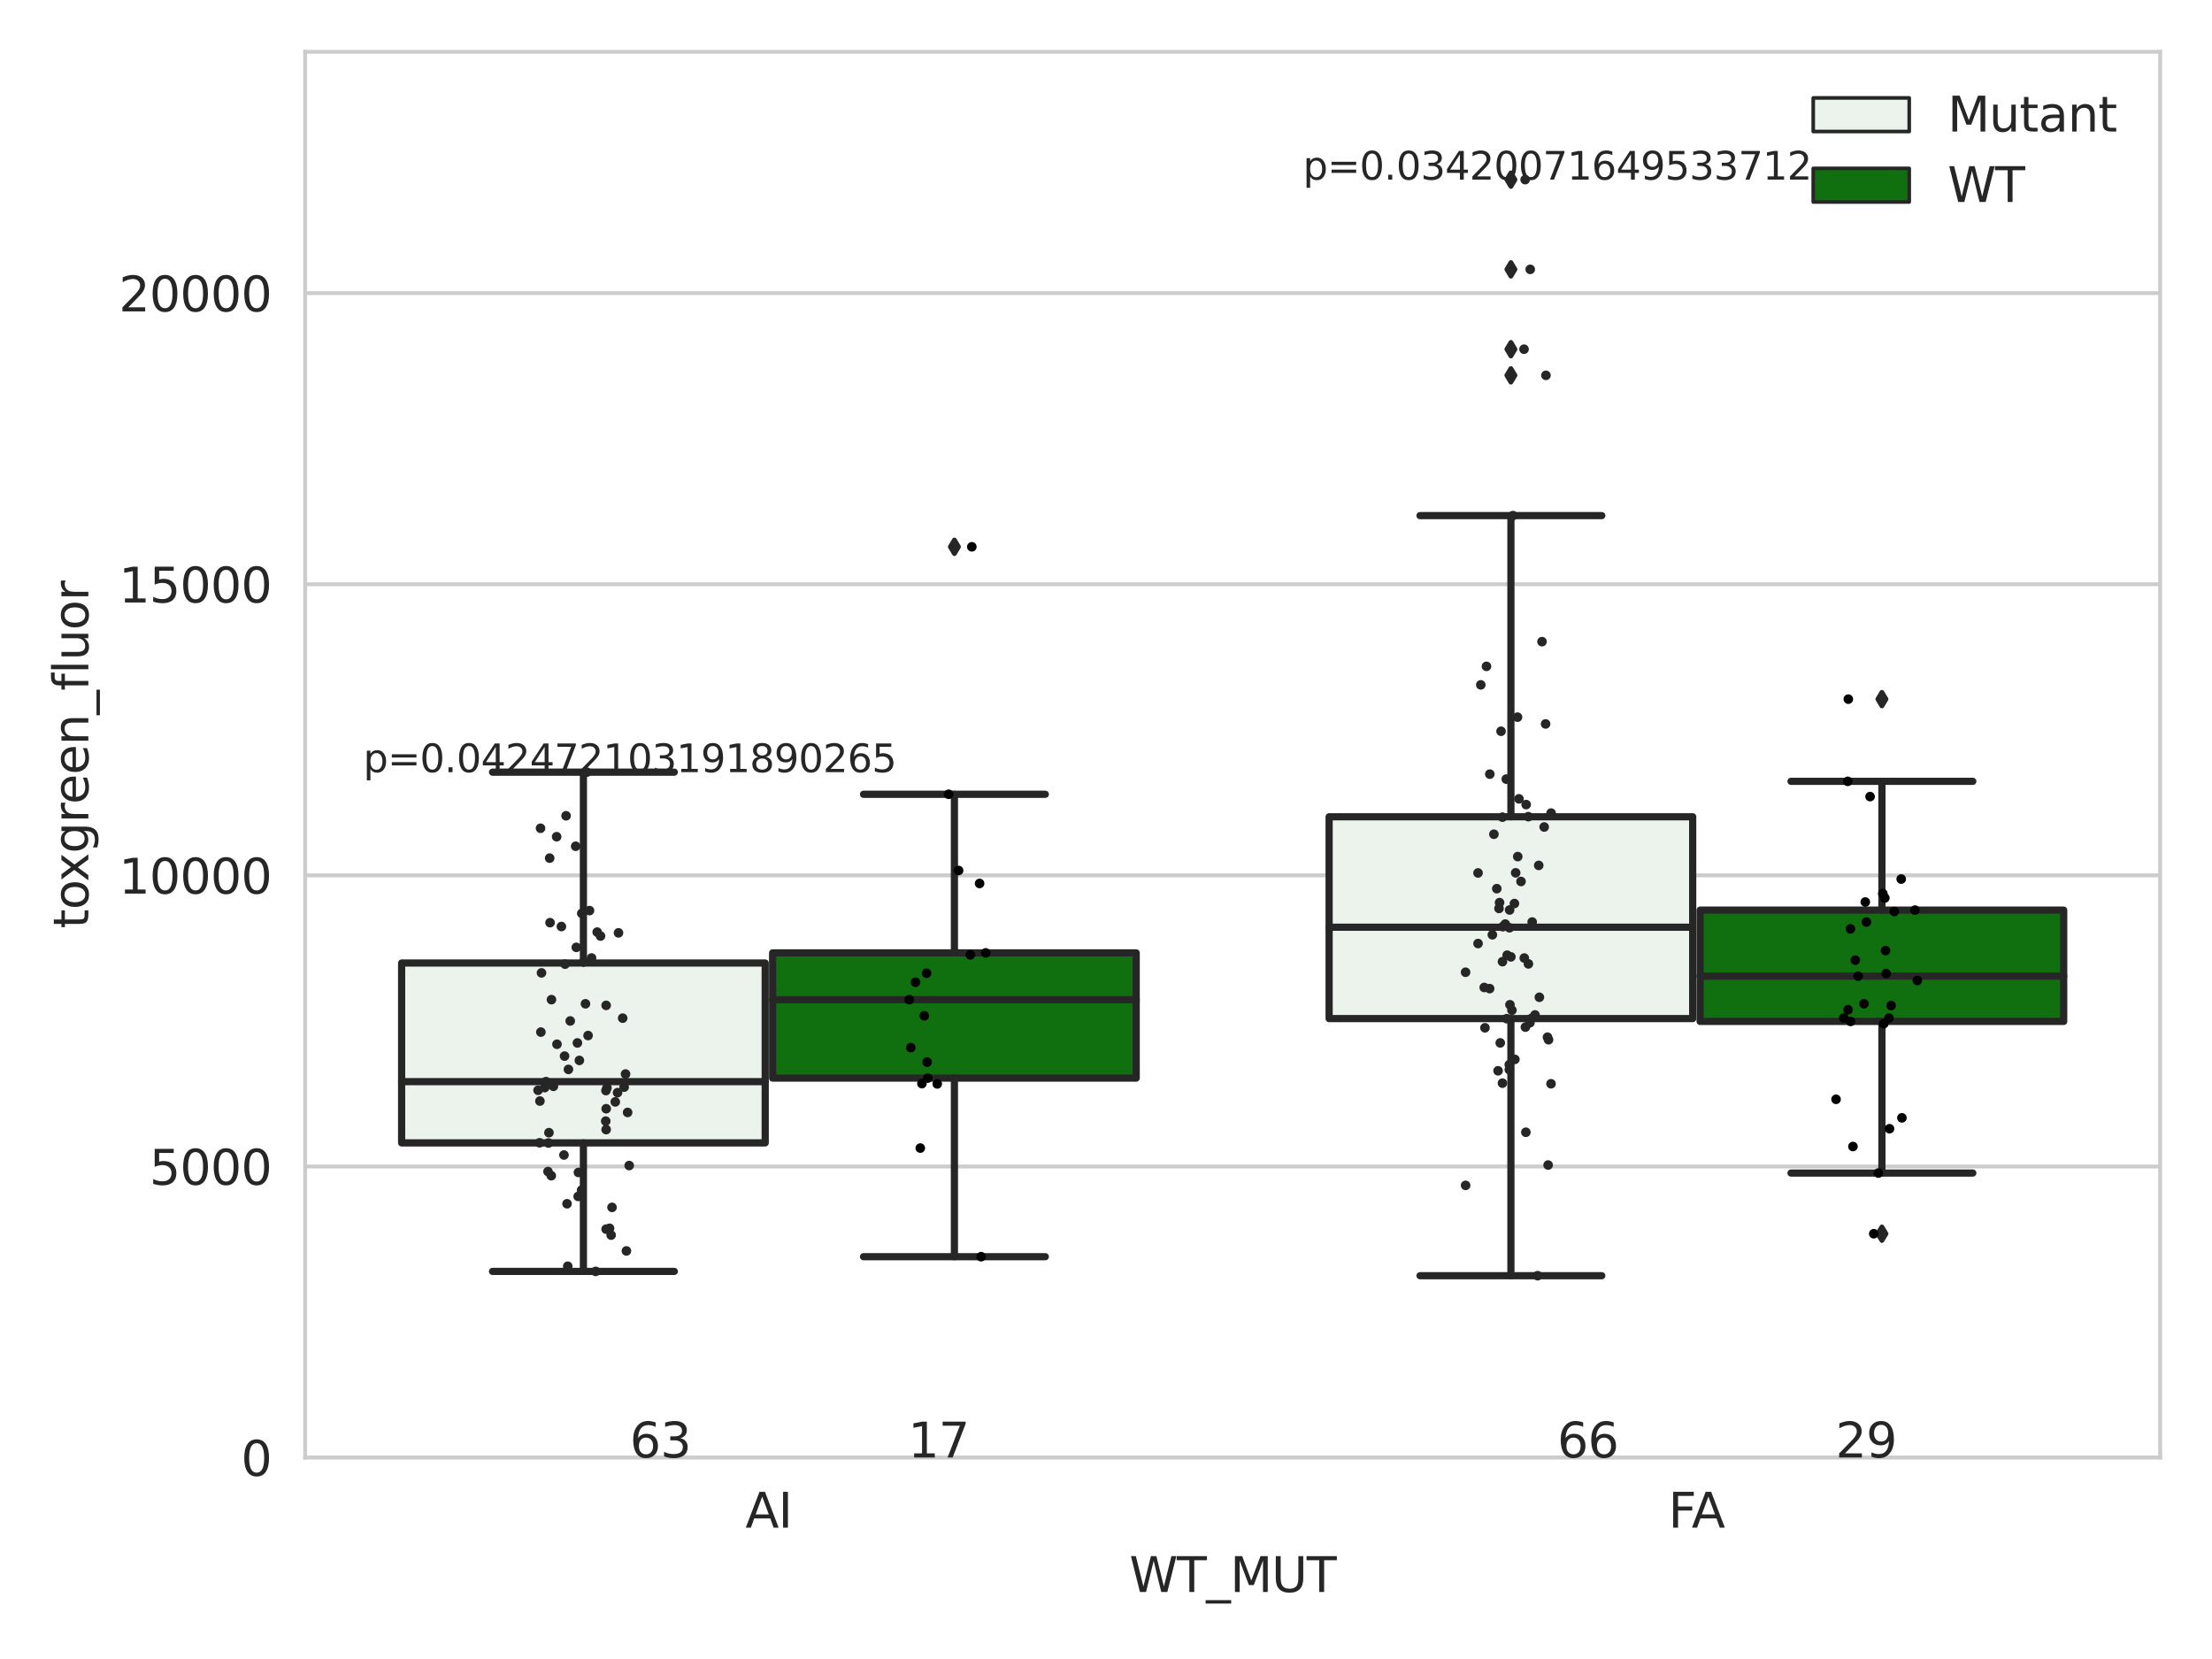 <?xml version="1.0" encoding="utf-8" standalone="no"?>
<!DOCTYPE svg PUBLIC "-//W3C//DTD SVG 1.1//EN"
  "http://www.w3.org/Graphics/SVG/1.1/DTD/svg11.dtd">
<svg xmlns:xlink="http://www.w3.org/1999/xlink" width="460.8pt" height="345.6pt" viewBox="0 0 460.8 345.6" xmlns="http://www.w3.org/2000/svg" version="1.1">
 <defs>
  <style type="text/css">*{stroke-linejoin: round; stroke-linecap: butt}</style>
 </defs>
 <g id="figure_1">
  <g id="patch_1">
   <path d="M 0 345.6 
L 460.8 345.6 
L 460.8 0 
L 0 0 
z
" style="fill: #ffffff"/>
  </g>
  <g id="axes_1">
   <g id="patch_2">
    <path d="M 63.571 303.64 
L 450 303.64 
L 450 10.8 
L 63.571 10.8 
z
" style="fill: #ffffff"/>
   </g>
   <g id="matplotlib.axis_1">
    <g id="xtick_1">
     <g id="text_1">
      <!-- AI -->
      <g style="fill: #262626" transform="translate(155.283 318.238) scale(0.1 -0.1)">
       <defs>
        <path id="DejaVuSans-41" d="M 2188 4044 
L 1331 1722 
L 3047 1722 
L 2188 4044 
z
M 1831 4666 
L 2547 4666 
L 4325 0 
L 3669 0 
L 3244 1197 
L 1141 1197 
L 716 0 
L 50 0 
L 1831 4666 
z
" transform="scale(0.016)"/>
        <path id="DejaVuSans-49" d="M 628 4666 
L 1259 4666 
L 1259 0 
L 628 0 
L 628 4666 
z
" transform="scale(0.016)"/>
       </defs>
       <use xlink:href="#DejaVuSans-41"/>
       <use xlink:href="#DejaVuSans-49" x="68.408"/>
      </g>
     </g>
    </g>
    <g id="xtick_2">
     <g id="text_2">
      <!-- FA -->
      <g style="fill: #262626" transform="translate(347.553 318.238) scale(0.1 -0.1)">
       <defs>
        <path id="DejaVuSans-46" d="M 628 4666 
L 3309 4666 
L 3309 4134 
L 1259 4134 
L 1259 2759 
L 3109 2759 
L 3109 2228 
L 1259 2228 
L 1259 0 
L 628 0 
L 628 4666 
z
" transform="scale(0.016)"/>
       </defs>
       <use xlink:href="#DejaVuSans-46"/>
       <use xlink:href="#DejaVuSans-41" x="48.395"/>
      </g>
     </g>
    </g>
    <g id="text_3">
     <!-- WT_MUT -->
     <g style="fill: #262626" transform="translate(235.261 331.638) scale(0.1 -0.1)">
      <defs>
       <path id="DejaVuSans-57" d="M 213 4666 
L 850 4666 
L 1831 722 
L 2809 4666 
L 3519 4666 
L 4500 722 
L 5478 4666 
L 6119 4666 
L 4947 0 
L 4153 0 
L 3169 4050 
L 2175 0 
L 1381 0 
L 213 4666 
z
" transform="scale(0.016)"/>
       <path id="DejaVuSans-54" d="M -19 4666 
L 3928 4666 
L 3928 4134 
L 2272 4134 
L 2272 0 
L 1638 0 
L 1638 4134 
L -19 4134 
L -19 4666 
z
" transform="scale(0.016)"/>
       <path id="DejaVuSans-5f" d="M 3263 -1063 
L 3263 -1509 
L -63 -1509 
L -63 -1063 
L 3263 -1063 
z
" transform="scale(0.016)"/>
       <path id="DejaVuSans-4d" d="M 628 4666 
L 1569 4666 
L 2759 1491 
L 3956 4666 
L 4897 4666 
L 4897 0 
L 4281 0 
L 4281 4097 
L 3078 897 
L 2444 897 
L 1241 4097 
L 1241 0 
L 628 0 
L 628 4666 
z
" transform="scale(0.016)"/>
       <path id="DejaVuSans-55" d="M 556 4666 
L 1191 4666 
L 1191 1831 
Q 1191 1081 1462 751 
Q 1734 422 2344 422 
Q 2950 422 3222 751 
Q 3494 1081 3494 1831 
L 3494 4666 
L 4128 4666 
L 4128 1753 
Q 4128 841 3676 375 
Q 3225 -91 2344 -91 
Q 1459 -91 1007 375 
Q 556 841 556 1753 
L 556 4666 
z
" transform="scale(0.016)"/>
      </defs>
      <use xlink:href="#DejaVuSans-57"/>
      <use xlink:href="#DejaVuSans-54" x="98.877"/>
      <use xlink:href="#DejaVuSans-5f" x="159.961"/>
      <use xlink:href="#DejaVuSans-4d" x="209.961"/>
      <use xlink:href="#DejaVuSans-55" x="296.24"/>
      <use xlink:href="#DejaVuSans-54" x="369.434"/>
     </g>
    </g>
   </g>
   <g id="matplotlib.axis_2">
    <g id="ytick_1">
     <g id="line2d_1">
      <path d="M 63.571 303.64 
L 450 303.64 
" clip-path="url(#p8a80ecb3f5)" style="fill: none; stroke: #cccccc; stroke-width: 0.8; stroke-linecap: round"/>
     </g>
     <g id="text_4">
      <!-- 0 -->
      <g style="fill: #262626" transform="translate(50.209 307.439) scale(0.1 -0.1)">
       <defs>
        <path id="DejaVuSans-30" d="M 2034 4250 
Q 1547 4250 1301 3770 
Q 1056 3291 1056 2328 
Q 1056 1369 1301 889 
Q 1547 409 2034 409 
Q 2525 409 2770 889 
Q 3016 1369 3016 2328 
Q 3016 3291 2770 3770 
Q 2525 4250 2034 4250 
z
M 2034 4750 
Q 2819 4750 3233 4129 
Q 3647 3509 3647 2328 
Q 3647 1150 3233 529 
Q 2819 -91 2034 -91 
Q 1250 -91 836 529 
Q 422 1150 422 2328 
Q 422 3509 836 4129 
Q 1250 4750 2034 4750 
z
" transform="scale(0.016)"/>
       </defs>
       <use xlink:href="#DejaVuSans-30"/>
      </g>
     </g>
    </g>
    <g id="ytick_2">
     <g id="line2d_2">
      <path d="M 63.571 242.997 
L 450 242.997 
" clip-path="url(#p8a80ecb3f5)" style="fill: none; stroke: #cccccc; stroke-width: 0.8; stroke-linecap: round"/>
     </g>
     <g id="text_5">
      <!-- 5000 -->
      <g style="fill: #262626" transform="translate(31.121 246.796) scale(0.1 -0.1)">
       <defs>
        <path id="DejaVuSans-35" d="M 691 4666 
L 3169 4666 
L 3169 4134 
L 1269 4134 
L 1269 2991 
Q 1406 3038 1543 3061 
Q 1681 3084 1819 3084 
Q 2600 3084 3056 2656 
Q 3513 2228 3513 1497 
Q 3513 744 3044 326 
Q 2575 -91 1722 -91 
Q 1428 -91 1123 -41 
Q 819 9 494 109 
L 494 744 
Q 775 591 1075 516 
Q 1375 441 1709 441 
Q 2250 441 2565 725 
Q 2881 1009 2881 1497 
Q 2881 1984 2565 2268 
Q 2250 2553 1709 2553 
Q 1456 2553 1204 2497 
Q 953 2441 691 2322 
L 691 4666 
z
" transform="scale(0.016)"/>
       </defs>
       <use xlink:href="#DejaVuSans-35"/>
       <use xlink:href="#DejaVuSans-30" x="63.623"/>
       <use xlink:href="#DejaVuSans-30" x="127.246"/>
       <use xlink:href="#DejaVuSans-30" x="190.869"/>
      </g>
     </g>
    </g>
    <g id="ytick_3">
     <g id="line2d_3">
      <path d="M 63.571 182.354 
L 450 182.354 
" clip-path="url(#p8a80ecb3f5)" style="fill: none; stroke: #cccccc; stroke-width: 0.8; stroke-linecap: round"/>
     </g>
     <g id="text_6">
      <!-- 10000 -->
      <g style="fill: #262626" transform="translate(24.759 186.153) scale(0.1 -0.1)">
       <defs>
        <path id="DejaVuSans-31" d="M 794 531 
L 1825 531 
L 1825 4091 
L 703 3866 
L 703 4441 
L 1819 4666 
L 2450 4666 
L 2450 531 
L 3481 531 
L 3481 0 
L 794 0 
L 794 531 
z
" transform="scale(0.016)"/>
       </defs>
       <use xlink:href="#DejaVuSans-31"/>
       <use xlink:href="#DejaVuSans-30" x="63.623"/>
       <use xlink:href="#DejaVuSans-30" x="127.246"/>
       <use xlink:href="#DejaVuSans-30" x="190.869"/>
       <use xlink:href="#DejaVuSans-30" x="254.492"/>
      </g>
     </g>
    </g>
    <g id="ytick_4">
     <g id="line2d_4">
      <path d="M 63.571 121.711 
L 450 121.711 
" clip-path="url(#p8a80ecb3f5)" style="fill: none; stroke: #cccccc; stroke-width: 0.8; stroke-linecap: round"/>
     </g>
     <g id="text_7">
      <!-- 15000 -->
      <g style="fill: #262626" transform="translate(24.759 125.511) scale(0.1 -0.1)">
       <use xlink:href="#DejaVuSans-31"/>
       <use xlink:href="#DejaVuSans-35" x="63.623"/>
       <use xlink:href="#DejaVuSans-30" x="127.246"/>
       <use xlink:href="#DejaVuSans-30" x="190.869"/>
       <use xlink:href="#DejaVuSans-30" x="254.492"/>
      </g>
     </g>
    </g>
    <g id="ytick_5">
     <g id="line2d_5">
      <path d="M 63.571 61.069 
L 450 61.069 
" clip-path="url(#p8a80ecb3f5)" style="fill: none; stroke: #cccccc; stroke-width: 0.8; stroke-linecap: round"/>
     </g>
     <g id="text_8">
      <!-- 20000 -->
      <g style="fill: #262626" transform="translate(24.759 64.868) scale(0.1 -0.1)">
       <defs>
        <path id="DejaVuSans-32" d="M 1228 531 
L 3431 531 
L 3431 0 
L 469 0 
L 469 531 
Q 828 903 1448 1529 
Q 2069 2156 2228 2338 
Q 2531 2678 2651 2914 
Q 2772 3150 2772 3378 
Q 2772 3750 2511 3984 
Q 2250 4219 1831 4219 
Q 1534 4219 1204 4116 
Q 875 4013 500 3803 
L 500 4441 
Q 881 4594 1212 4672 
Q 1544 4750 1819 4750 
Q 2544 4750 2975 4387 
Q 3406 4025 3406 3419 
Q 3406 3131 3298 2873 
Q 3191 2616 2906 2266 
Q 2828 2175 2409 1742 
Q 1991 1309 1228 531 
z
" transform="scale(0.016)"/>
       </defs>
       <use xlink:href="#DejaVuSans-32"/>
       <use xlink:href="#DejaVuSans-30" x="63.623"/>
       <use xlink:href="#DejaVuSans-30" x="127.246"/>
       <use xlink:href="#DejaVuSans-30" x="190.869"/>
       <use xlink:href="#DejaVuSans-30" x="254.492"/>
      </g>
     </g>
    </g>
    <g id="text_9">
     <!-- toxgreen_fluor -->
     <g style="fill: #262626" transform="translate(18.401 193.415) rotate(-90) scale(0.1 -0.1)">
      <defs>
       <path id="DejaVuSans-74" d="M 1172 4494 
L 1172 3500 
L 2356 3500 
L 2356 3053 
L 1172 3053 
L 1172 1153 
Q 1172 725 1289 603 
Q 1406 481 1766 481 
L 2356 481 
L 2356 0 
L 1766 0 
Q 1100 0 847 248 
Q 594 497 594 1153 
L 594 3053 
L 172 3053 
L 172 3500 
L 594 3500 
L 594 4494 
L 1172 4494 
z
" transform="scale(0.016)"/>
       <path id="DejaVuSans-6f" d="M 1959 3097 
Q 1497 3097 1228 2736 
Q 959 2375 959 1747 
Q 959 1119 1226 758 
Q 1494 397 1959 397 
Q 2419 397 2687 759 
Q 2956 1122 2956 1747 
Q 2956 2369 2687 2733 
Q 2419 3097 1959 3097 
z
M 1959 3584 
Q 2709 3584 3137 3096 
Q 3566 2609 3566 1747 
Q 3566 888 3137 398 
Q 2709 -91 1959 -91 
Q 1206 -91 779 398 
Q 353 888 353 1747 
Q 353 2609 779 3096 
Q 1206 3584 1959 3584 
z
" transform="scale(0.016)"/>
       <path id="DejaVuSans-78" d="M 3513 3500 
L 2247 1797 
L 3578 0 
L 2900 0 
L 1881 1375 
L 863 0 
L 184 0 
L 1544 1831 
L 300 3500 
L 978 3500 
L 1906 2253 
L 2834 3500 
L 3513 3500 
z
" transform="scale(0.016)"/>
       <path id="DejaVuSans-67" d="M 2906 1791 
Q 2906 2416 2648 2759 
Q 2391 3103 1925 3103 
Q 1463 3103 1205 2759 
Q 947 2416 947 1791 
Q 947 1169 1205 825 
Q 1463 481 1925 481 
Q 2391 481 2648 825 
Q 2906 1169 2906 1791 
z
M 3481 434 
Q 3481 -459 3084 -895 
Q 2688 -1331 1869 -1331 
Q 1566 -1331 1297 -1286 
Q 1028 -1241 775 -1147 
L 775 -588 
Q 1028 -725 1275 -790 
Q 1522 -856 1778 -856 
Q 2344 -856 2625 -561 
Q 2906 -266 2906 331 
L 2906 616 
Q 2728 306 2450 153 
Q 2172 0 1784 0 
Q 1141 0 747 490 
Q 353 981 353 1791 
Q 353 2603 747 3093 
Q 1141 3584 1784 3584 
Q 2172 3584 2450 3431 
Q 2728 3278 2906 2969 
L 2906 3500 
L 3481 3500 
L 3481 434 
z
" transform="scale(0.016)"/>
       <path id="DejaVuSans-72" d="M 2631 2963 
Q 2534 3019 2420 3045 
Q 2306 3072 2169 3072 
Q 1681 3072 1420 2755 
Q 1159 2438 1159 1844 
L 1159 0 
L 581 0 
L 581 3500 
L 1159 3500 
L 1159 2956 
Q 1341 3275 1631 3429 
Q 1922 3584 2338 3584 
Q 2397 3584 2469 3576 
Q 2541 3569 2628 3553 
L 2631 2963 
z
" transform="scale(0.016)"/>
       <path id="DejaVuSans-65" d="M 3597 1894 
L 3597 1613 
L 953 1613 
Q 991 1019 1311 708 
Q 1631 397 2203 397 
Q 2534 397 2845 478 
Q 3156 559 3463 722 
L 3463 178 
Q 3153 47 2828 -22 
Q 2503 -91 2169 -91 
Q 1331 -91 842 396 
Q 353 884 353 1716 
Q 353 2575 817 3079 
Q 1281 3584 2069 3584 
Q 2775 3584 3186 3129 
Q 3597 2675 3597 1894 
z
M 3022 2063 
Q 3016 2534 2758 2815 
Q 2500 3097 2075 3097 
Q 1594 3097 1305 2825 
Q 1016 2553 972 2059 
L 3022 2063 
z
" transform="scale(0.016)"/>
       <path id="DejaVuSans-6e" d="M 3513 2113 
L 3513 0 
L 2938 0 
L 2938 2094 
Q 2938 2591 2744 2837 
Q 2550 3084 2163 3084 
Q 1697 3084 1428 2787 
Q 1159 2491 1159 1978 
L 1159 0 
L 581 0 
L 581 3500 
L 1159 3500 
L 1159 2956 
Q 1366 3272 1645 3428 
Q 1925 3584 2291 3584 
Q 2894 3584 3203 3211 
Q 3513 2838 3513 2113 
z
" transform="scale(0.016)"/>
       <path id="DejaVuSans-66" d="M 2375 4863 
L 2375 4384 
L 1825 4384 
Q 1516 4384 1395 4259 
Q 1275 4134 1275 3809 
L 1275 3500 
L 2222 3500 
L 2222 3053 
L 1275 3053 
L 1275 0 
L 697 0 
L 697 3053 
L 147 3053 
L 147 3500 
L 697 3500 
L 697 3744 
Q 697 4328 969 4595 
Q 1241 4863 1831 4863 
L 2375 4863 
z
" transform="scale(0.016)"/>
       <path id="DejaVuSans-6c" d="M 603 4863 
L 1178 4863 
L 1178 0 
L 603 0 
L 603 4863 
z
" transform="scale(0.016)"/>
       <path id="DejaVuSans-75" d="M 544 1381 
L 544 3500 
L 1119 3500 
L 1119 1403 
Q 1119 906 1312 657 
Q 1506 409 1894 409 
Q 2359 409 2629 706 
Q 2900 1003 2900 1516 
L 2900 3500 
L 3475 3500 
L 3475 0 
L 2900 0 
L 2900 538 
Q 2691 219 2414 64 
Q 2138 -91 1772 -91 
Q 1169 -91 856 284 
Q 544 659 544 1381 
z
M 1991 3584 
L 1991 3584 
z
" transform="scale(0.016)"/>
      </defs>
      <use xlink:href="#DejaVuSans-74"/>
      <use xlink:href="#DejaVuSans-6f" x="39.209"/>
      <use xlink:href="#DejaVuSans-78" x="97.266"/>
      <use xlink:href="#DejaVuSans-67" x="156.445"/>
      <use xlink:href="#DejaVuSans-72" x="219.922"/>
      <use xlink:href="#DejaVuSans-65" x="258.785"/>
      <use xlink:href="#DejaVuSans-65" x="320.309"/>
      <use xlink:href="#DejaVuSans-6e" x="381.832"/>
      <use xlink:href="#DejaVuSans-5f" x="445.211"/>
      <use xlink:href="#DejaVuSans-66" x="495.211"/>
      <use xlink:href="#DejaVuSans-6c" x="530.416"/>
      <use xlink:href="#DejaVuSans-75" x="558.199"/>
      <use xlink:href="#DejaVuSans-6f" x="621.578"/>
      <use xlink:href="#DejaVuSans-72" x="682.76"/>
     </g>
    </g>
   </g>
   <g id="patch_3">
    <path d="M 83.666 238.086 
L 159.406 238.086 
L 159.406 200.614 
L 83.666 200.614 
L 83.666 238.086 
z
" clip-path="url(#p8a80ecb3f5)" style="fill: #ecf2ec; stroke: #262626; stroke-width: 1.5; stroke-linejoin: miter"/>
   </g>
   <g id="patch_4">
    <path d="M 160.951 224.586 
L 236.691 224.586 
L 236.691 198.505 
L 160.951 198.505 
L 160.951 224.586 
z
" clip-path="url(#p8a80ecb3f5)" style="fill: #107010; stroke: #262626; stroke-width: 1.5; stroke-linejoin: miter"/>
   </g>
   <g id="patch_5">
    <path d="M 276.88 212.193 
L 352.62 212.193 
L 352.62 170.151 
L 276.88 170.151 
L 276.88 212.193 
z
" clip-path="url(#p8a80ecb3f5)" style="fill: #ecf2ec; stroke: #262626; stroke-width: 1.5; stroke-linejoin: miter"/>
   </g>
   <g id="patch_6">
    <path d="M 354.166 212.782 
L 429.906 212.782 
L 429.906 189.596 
L 354.166 189.596 
L 354.166 212.782 
z
" clip-path="url(#p8a80ecb3f5)" style="fill: #107010; stroke: #262626; stroke-width: 1.5; stroke-linejoin: miter"/>
   </g>
   <g id="patch_7">
    <path d="M 160.178 303.64 
L 160.178 303.64 
L 160.178 303.64 
L 160.178 303.64 
z
" clip-path="url(#p8a80ecb3f5)" style="fill: #ecf2ec; stroke: #262626; stroke-width: 0.75; stroke-linejoin: miter"/>
   </g>
   <g id="patch_8">
    <path d="M 160.178 303.64 
L 160.178 303.64 
L 160.178 303.64 
L 160.178 303.64 
z
" clip-path="url(#p8a80ecb3f5)" style="fill: #107010; stroke: #262626; stroke-width: 0.75; stroke-linejoin: miter"/>
   </g>
   <g id="PathCollection_1"/>
   <g id="PathCollection_2"/>
   <g id="line2d_6">
    <path d="M 121.536 238.086 
L 121.536 264.855 
" clip-path="url(#p8a80ecb3f5)" style="fill: none; stroke: #262626; stroke-width: 1.5; stroke-linecap: round"/>
   </g>
   <g id="line2d_7">
    <path d="M 121.536 200.614 
L 121.536 160.856 
" clip-path="url(#p8a80ecb3f5)" style="fill: none; stroke: #262626; stroke-width: 1.5; stroke-linecap: round"/>
   </g>
   <g id="line2d_8">
    <path d="M 102.601 264.855 
L 140.471 264.855 
" clip-path="url(#p8a80ecb3f5)" style="fill: none; stroke: #262626; stroke-width: 1.5; stroke-linecap: round"/>
   </g>
   <g id="line2d_9">
    <path d="M 102.601 160.856 
L 140.471 160.856 
" clip-path="url(#p8a80ecb3f5)" style="fill: none; stroke: #262626; stroke-width: 1.5; stroke-linecap: round"/>
   </g>
   <g id="line2d_10"/>
   <g id="line2d_11">
    <path d="M 198.821 224.586 
L 198.821 261.792 
" clip-path="url(#p8a80ecb3f5)" style="fill: none; stroke: #262626; stroke-width: 1.5; stroke-linecap: round"/>
   </g>
   <g id="line2d_12">
    <path d="M 198.821 198.505 
L 198.821 165.464 
" clip-path="url(#p8a80ecb3f5)" style="fill: none; stroke: #262626; stroke-width: 1.5; stroke-linecap: round"/>
   </g>
   <g id="line2d_13">
    <path d="M 179.886 261.792 
L 217.756 261.792 
" clip-path="url(#p8a80ecb3f5)" style="fill: none; stroke: #262626; stroke-width: 1.5; stroke-linecap: round"/>
   </g>
   <g id="line2d_14">
    <path d="M 179.886 165.464 
L 217.756 165.464 
" clip-path="url(#p8a80ecb3f5)" style="fill: none; stroke: #262626; stroke-width: 1.5; stroke-linecap: round"/>
   </g>
   <g id="line2d_15">
    <defs>
     <path id="m7d7c1fcb70" d="M -0 1.414 
L 0.849 0 
L 0 -1.414 
L -0.849 -0 
z
" style="stroke: #262626; stroke-linejoin: miter"/>
    </defs>
    <g clip-path="url(#p8a80ecb3f5)">
     <use xlink:href="#m7d7c1fcb70" x="198.821" y="113.91" style="fill: #262626; stroke: #262626; stroke-linejoin: miter"/>
    </g>
   </g>
   <g id="line2d_16">
    <path d="M 314.75 212.193 
L 314.75 265.753 
" clip-path="url(#p8a80ecb3f5)" style="fill: none; stroke: #262626; stroke-width: 1.5; stroke-linecap: round"/>
   </g>
   <g id="line2d_17">
    <path d="M 314.75 170.151 
L 314.75 107.414 
" clip-path="url(#p8a80ecb3f5)" style="fill: none; stroke: #262626; stroke-width: 1.5; stroke-linecap: round"/>
   </g>
   <g id="line2d_18">
    <path d="M 295.815 265.753 
L 333.685 265.753 
" clip-path="url(#p8a80ecb3f5)" style="fill: none; stroke: #262626; stroke-width: 1.5; stroke-linecap: round"/>
   </g>
   <g id="line2d_19">
    <path d="M 295.815 107.414 
L 333.685 107.414 
" clip-path="url(#p8a80ecb3f5)" style="fill: none; stroke: #262626; stroke-width: 1.5; stroke-linecap: round"/>
   </g>
   <g id="line2d_20">
    <g clip-path="url(#p8a80ecb3f5)">
     <use xlink:href="#m7d7c1fcb70" x="314.75" y="78.189" style="fill: #262626; stroke: #262626; stroke-linejoin: miter"/>
     <use xlink:href="#m7d7c1fcb70" x="314.75" y="72.745" style="fill: #262626; stroke: #262626; stroke-linejoin: miter"/>
     <use xlink:href="#m7d7c1fcb70" x="314.75" y="56.112" style="fill: #262626; stroke: #262626; stroke-linejoin: miter"/>
     <use xlink:href="#m7d7c1fcb70" x="314.75" y="37.422" style="fill: #262626; stroke: #262626; stroke-linejoin: miter"/>
    </g>
   </g>
   <g id="line2d_21">
    <path d="M 392.036 212.782 
L 392.036 244.367 
" clip-path="url(#p8a80ecb3f5)" style="fill: none; stroke: #262626; stroke-width: 1.5; stroke-linecap: round"/>
   </g>
   <g id="line2d_22">
    <path d="M 392.036 189.596 
L 392.036 162.765 
" clip-path="url(#p8a80ecb3f5)" style="fill: none; stroke: #262626; stroke-width: 1.5; stroke-linecap: round"/>
   </g>
   <g id="line2d_23">
    <path d="M 373.101 244.367 
L 410.971 244.367 
" clip-path="url(#p8a80ecb3f5)" style="fill: none; stroke: #262626; stroke-width: 1.5; stroke-linecap: round"/>
   </g>
   <g id="line2d_24">
    <path d="M 373.101 162.765 
L 410.971 162.765 
" clip-path="url(#p8a80ecb3f5)" style="fill: none; stroke: #262626; stroke-width: 1.5; stroke-linecap: round"/>
   </g>
   <g id="line2d_25">
    <g clip-path="url(#p8a80ecb3f5)">
     <use xlink:href="#m7d7c1fcb70" x="392.036" y="257.005" style="fill: #262626; stroke: #262626; stroke-linejoin: miter"/>
     <use xlink:href="#m7d7c1fcb70" x="392.036" y="145.644" style="fill: #262626; stroke: #262626; stroke-linejoin: miter"/>
    </g>
   </g>
   <g id="line2d_26">
    <path d="M 83.666 225.324 
L 159.406 225.324 
" clip-path="url(#p8a80ecb3f5)" style="fill: none; stroke: #262626; stroke-width: 1.5; stroke-linecap: round"/>
   </g>
   <g id="line2d_27">
    <path d="M 160.951 208.251 
L 236.691 208.251 
" clip-path="url(#p8a80ecb3f5)" style="fill: none; stroke: #262626; stroke-width: 1.5; stroke-linecap: round"/>
   </g>
   <g id="line2d_28">
    <path d="M 276.88 193.16 
L 352.62 193.16 
" clip-path="url(#p8a80ecb3f5)" style="fill: none; stroke: #262626; stroke-width: 1.5; stroke-linecap: round"/>
   </g>
   <g id="line2d_29">
    <path d="M 354.166 203.349 
L 429.906 203.349 
" clip-path="url(#p8a80ecb3f5)" style="fill: none; stroke: #262626; stroke-width: 1.5; stroke-linecap: round"/>
   </g>
   <g id="patch_9">
    <path d="M 63.571 303.64 
L 63.571 10.8 
" style="fill: none; stroke: #cccccc; stroke-width: 0.8; stroke-linejoin: miter; stroke-linecap: square"/>
   </g>
   <g id="patch_10">
    <path d="M 450 303.64 
L 450 10.8 
" style="fill: none; stroke: #cccccc; stroke-width: 0.8; stroke-linejoin: miter; stroke-linecap: square"/>
   </g>
   <g id="patch_11">
    <path d="M 63.571 303.64 
L 450 303.64 
" style="fill: none; stroke: #cccccc; stroke-width: 0.8; stroke-linejoin: miter; stroke-linecap: square"/>
   </g>
   <g id="patch_12">
    <path d="M 63.571 10.8 
L 450 10.8 
" style="fill: none; stroke: #cccccc; stroke-width: 0.8; stroke-linejoin: miter; stroke-linecap: square"/>
   </g>
   <g id="PathCollection_3">
    <defs>
     <path id="C0_0_8e9d2b694a" d="M 0 1 
C 0.265 1 0.52 0.895 0.707 0.707 
C 0.895 0.52 1 0.265 1 -0 
C 1 -0.265 0.895 -0.52 0.707 -0.707 
C 0.52 -0.895 0.265 -1 0 -1 
C -0.265 -1 -0.52 -0.895 -0.707 -0.707 
C -0.895 -0.52 -1 -0.265 -1 0 
C -1 0.265 -0.895 0.52 -0.707 0.707 
C -0.52 0.895 -0.265 1 0 1 
z
"/>
    </defs>
    <g clip-path="url(#p8a80ecb3f5)">
     <use xlink:href="#C0_0_8e9d2b694a" x="114.843" y="244.921" style="fill: #262626"/>
    </g>
    <g clip-path="url(#p8a80ecb3f5)">
     <use xlink:href="#C0_0_8e9d2b694a" x="117.486" y="240.611" style="fill: #262626"/>
    </g>
    <g clip-path="url(#p8a80ecb3f5)">
     <use xlink:href="#C0_0_8e9d2b694a" x="126.282" y="230.968" style="fill: #262626"/>
    </g>
    <g clip-path="url(#p8a80ecb3f5)">
     <use xlink:href="#C0_0_8e9d2b694a" x="118.787" y="212.682" style="fill: #262626"/>
    </g>
    <g clip-path="url(#p8a80ecb3f5)">
     <use xlink:href="#C0_0_8e9d2b694a" x="119.923" y="176.288" style="fill: #262626"/>
    </g>
    <g clip-path="url(#p8a80ecb3f5)">
     <use xlink:href="#C0_0_8e9d2b694a" x="120.496" y="244.243" style="fill: #262626"/>
    </g>
    <g clip-path="url(#p8a80ecb3f5)">
     <use xlink:href="#C0_0_8e9d2b694a" x="121.158" y="247.919" style="fill: #262626"/>
    </g>
    <g clip-path="url(#p8a80ecb3f5)">
     <use xlink:href="#C0_0_8e9d2b694a" x="130.312" y="223.739" style="fill: #262626"/>
    </g>
    <g clip-path="url(#p8a80ecb3f5)">
     <use xlink:href="#C0_0_8e9d2b694a" x="113.741" y="225.324" style="fill: #262626"/>
    </g>
    <g clip-path="url(#p8a80ecb3f5)">
     <use xlink:href="#C0_0_8e9d2b694a" x="117.608" y="220.005" style="fill: #262626"/>
    </g>
    <g clip-path="url(#p8a80ecb3f5)">
     <use xlink:href="#C0_0_8e9d2b694a" x="122.807" y="189.694" style="fill: #262626"/>
    </g>
    <g clip-path="url(#p8a80ecb3f5)">
     <use xlink:href="#C0_0_8e9d2b694a" x="117.923" y="169.944" style="fill: #262626"/>
    </g>
    <g clip-path="url(#p8a80ecb3f5)">
     <use xlink:href="#C0_0_8e9d2b694a" x="115.285" y="226.301" style="fill: #262626"/>
    </g>
    <g clip-path="url(#p8a80ecb3f5)">
     <use xlink:href="#C0_0_8e9d2b694a" x="118.123" y="250.767" style="fill: #262626"/>
    </g>
    <g clip-path="url(#p8a80ecb3f5)">
     <use xlink:href="#C0_0_8e9d2b694a" x="112.473" y="229.366" style="fill: #262626"/>
    </g>
    <g clip-path="url(#p8a80ecb3f5)">
     <use xlink:href="#C0_0_8e9d2b694a" x="127.31" y="257.294" style="fill: #262626"/>
    </g>
    <g clip-path="url(#p8a80ecb3f5)">
     <use xlink:href="#C0_0_8e9d2b694a" x="112.41" y="238.062" style="fill: #262626"/>
    </g>
    <g clip-path="url(#p8a80ecb3f5)">
     <use xlink:href="#C0_0_8e9d2b694a" x="114.583" y="192.209" style="fill: #262626"/>
    </g>
    <g clip-path="url(#p8a80ecb3f5)">
     <use xlink:href="#C0_0_8e9d2b694a" x="126.977" y="255.877" style="fill: #262626"/>
    </g>
    <g clip-path="url(#p8a80ecb3f5)">
     <use xlink:href="#C0_0_8e9d2b694a" x="112.806" y="202.668" style="fill: #262626"/>
    </g>
    <g clip-path="url(#p8a80ecb3f5)">
     <use xlink:href="#C0_0_8e9d2b694a" x="121.193" y="190.269" style="fill: #262626"/>
    </g>
    <g clip-path="url(#p8a80ecb3f5)">
     <use xlink:href="#C0_0_8e9d2b694a" x="131.073" y="242.803" style="fill: #262626"/>
    </g>
    <g clip-path="url(#p8a80ecb3f5)">
     <use xlink:href="#C0_0_8e9d2b694a" x="126.264" y="256.057" style="fill: #262626"/>
    </g>
    <g clip-path="url(#p8a80ecb3f5)">
     <use xlink:href="#C0_0_8e9d2b694a" x="114.251" y="238.11" style="fill: #262626"/>
    </g>
    <g clip-path="url(#p8a80ecb3f5)">
     <use xlink:href="#C0_0_8e9d2b694a" x="120.442" y="249.239" style="fill: #262626"/>
    </g>
    <g clip-path="url(#p8a80ecb3f5)">
     <use xlink:href="#C0_0_8e9d2b694a" x="121.964" y="209.107" style="fill: #262626"/>
    </g>
    <g clip-path="url(#p8a80ecb3f5)">
     <use xlink:href="#C0_0_8e9d2b694a" x="113.476" y="226.572" style="fill: #262626"/>
    </g>
    <g clip-path="url(#p8a80ecb3f5)">
     <use xlink:href="#C0_0_8e9d2b694a" x="114.355" y="235.959" style="fill: #262626"/>
    </g>
    <g clip-path="url(#p8a80ecb3f5)">
     <use xlink:href="#C0_0_8e9d2b694a" x="121.571" y="200.381" style="fill: #262626"/>
    </g>
    <g clip-path="url(#p8a80ecb3f5)">
     <use xlink:href="#C0_0_8e9d2b694a" x="130.494" y="260.591" style="fill: #262626"/>
    </g>
    <g clip-path="url(#p8a80ecb3f5)">
     <use xlink:href="#C0_0_8e9d2b694a" x="117.717" y="200.846" style="fill: #262626"/>
    </g>
    <g clip-path="url(#p8a80ecb3f5)">
     <use xlink:href="#C0_0_8e9d2b694a" x="116.95" y="193.014" style="fill: #262626"/>
    </g>
    <g clip-path="url(#p8a80ecb3f5)">
     <use xlink:href="#C0_0_8e9d2b694a" x="118.277" y="263.783" style="fill: #262626"/>
    </g>
    <g clip-path="url(#p8a80ecb3f5)">
     <use xlink:href="#C0_0_8e9d2b694a" x="128.646" y="227.618" style="fill: #262626"/>
    </g>
    <g clip-path="url(#p8a80ecb3f5)">
     <use xlink:href="#C0_0_8e9d2b694a" x="114.505" y="178.762" style="fill: #262626"/>
    </g>
    <g clip-path="url(#p8a80ecb3f5)">
     <use xlink:href="#C0_0_8e9d2b694a" x="125.102" y="194.998" style="fill: #262626"/>
    </g>
    <g clip-path="url(#p8a80ecb3f5)">
     <use xlink:href="#C0_0_8e9d2b694a" x="118.416" y="222.778" style="fill: #262626"/>
    </g>
    <g clip-path="url(#p8a80ecb3f5)">
     <use xlink:href="#C0_0_8e9d2b694a" x="112.675" y="215.009" style="fill: #262626"/>
    </g>
    <g clip-path="url(#p8a80ecb3f5)">
     <use xlink:href="#C0_0_8e9d2b694a" x="120.694" y="220.902" style="fill: #262626"/>
    </g>
    <g clip-path="url(#p8a80ecb3f5)">
     <use xlink:href="#C0_0_8e9d2b694a" x="112.089" y="227.123" style="fill: #262626"/>
    </g>
    <g clip-path="url(#p8a80ecb3f5)">
     <use xlink:href="#C0_0_8e9d2b694a" x="120.057" y="197.351" style="fill: #262626"/>
    </g>
    <g clip-path="url(#p8a80ecb3f5)">
     <use xlink:href="#C0_0_8e9d2b694a" x="115.959" y="174.303" style="fill: #262626"/>
    </g>
    <g clip-path="url(#p8a80ecb3f5)">
     <use xlink:href="#C0_0_8e9d2b694a" x="126.44" y="226.624" style="fill: #262626"/>
    </g>
    <g clip-path="url(#p8a80ecb3f5)">
     <use xlink:href="#C0_0_8e9d2b694a" x="128.175" y="229.543" style="fill: #262626"/>
    </g>
    <g clip-path="url(#p8a80ecb3f5)">
     <use xlink:href="#C0_0_8e9d2b694a" x="126.231" y="227.186" style="fill: #262626"/>
    </g>
    <g clip-path="url(#p8a80ecb3f5)">
     <use xlink:href="#C0_0_8e9d2b694a" x="130.744" y="231.741" style="fill: #262626"/>
    </g>
    <g clip-path="url(#p8a80ecb3f5)">
     <use xlink:href="#C0_0_8e9d2b694a" x="129.716" y="212.1" style="fill: #262626"/>
    </g>
    <g clip-path="url(#p8a80ecb3f5)">
     <use xlink:href="#C0_0_8e9d2b694a" x="116.029" y="217.536" style="fill: #262626"/>
    </g>
    <g clip-path="url(#p8a80ecb3f5)">
     <use xlink:href="#C0_0_8e9d2b694a" x="128.845" y="194.331" style="fill: #262626"/>
    </g>
    <g clip-path="url(#p8a80ecb3f5)">
     <use xlink:href="#C0_0_8e9d2b694a" x="126.268" y="209.437" style="fill: #262626"/>
    </g>
    <g clip-path="url(#p8a80ecb3f5)">
     <use xlink:href="#C0_0_8e9d2b694a" x="120.285" y="217.261" style="fill: #262626"/>
    </g>
    <g clip-path="url(#p8a80ecb3f5)">
     <use xlink:href="#C0_0_8e9d2b694a" x="130.019" y="226.474" style="fill: #262626"/>
    </g>
    <g clip-path="url(#p8a80ecb3f5)">
     <use xlink:href="#C0_0_8e9d2b694a" x="112.603" y="172.539" style="fill: #262626"/>
    </g>
    <g clip-path="url(#p8a80ecb3f5)">
     <use xlink:href="#C0_0_8e9d2b694a" x="127.497" y="251.519" style="fill: #262626"/>
    </g>
    <g clip-path="url(#p8a80ecb3f5)">
     <use xlink:href="#C0_0_8e9d2b694a" x="126.271" y="235.31" style="fill: #262626"/>
    </g>
    <g clip-path="url(#p8a80ecb3f5)">
     <use xlink:href="#C0_0_8e9d2b694a" x="122.236" y="160.856" style="fill: #262626"/>
    </g>
    <g clip-path="url(#p8a80ecb3f5)">
     <use xlink:href="#C0_0_8e9d2b694a" x="123.23" y="199.566" style="fill: #262626"/>
    </g>
    <g clip-path="url(#p8a80ecb3f5)">
     <use xlink:href="#C0_0_8e9d2b694a" x="114.164" y="244.061" style="fill: #262626"/>
    </g>
    <g clip-path="url(#p8a80ecb3f5)">
     <use xlink:href="#C0_0_8e9d2b694a" x="126.185" y="233.548" style="fill: #262626"/>
    </g>
    <g clip-path="url(#p8a80ecb3f5)">
     <use xlink:href="#C0_0_8e9d2b694a" x="122.506" y="215.723" style="fill: #262626"/>
    </g>
    <g clip-path="url(#p8a80ecb3f5)">
     <use xlink:href="#C0_0_8e9d2b694a" x="124.101" y="264.855" style="fill: #262626"/>
    </g>
    <g clip-path="url(#p8a80ecb3f5)">
     <use xlink:href="#C0_0_8e9d2b694a" x="124.407" y="194.174" style="fill: #262626"/>
    </g>
    <g clip-path="url(#p8a80ecb3f5)">
     <use xlink:href="#C0_0_8e9d2b694a" x="114.88" y="208.245" style="fill: #262626"/>
    </g>
   </g>
   <g id="PathCollection_4">
    <defs>
     <path id="C1_0_e789af40c9" d="M 0 1 
C 0.265 1 0.52 0.895 0.707 0.707 
C 0.895 0.52 1 0.265 1 -0 
C 1 -0.265 0.895 -0.52 0.707 -0.707 
C 0.52 -0.895 0.265 -1 0 -1 
C -0.265 -1 -0.52 -0.895 -0.707 -0.707 
C -0.895 -0.52 -1 -0.265 -1 0 
C -1 0.265 -0.895 0.52 -0.707 0.707 
C -0.52 0.895 -0.265 1 0 1 
z
"/>
    </defs>
    <g clip-path="url(#p8a80ecb3f5)">
     <use xlink:href="#C1_0_e789af40c9" x="192.543" y="211.612"/>
    </g>
    <g clip-path="url(#p8a80ecb3f5)">
     <use xlink:href="#C1_0_e789af40c9" x="195.243" y="225.8"/>
    </g>
    <g clip-path="url(#p8a80ecb3f5)">
     <use xlink:href="#C1_0_e789af40c9" x="202.151" y="198.915"/>
    </g>
    <g clip-path="url(#p8a80ecb3f5)">
     <use xlink:href="#C1_0_e789af40c9" x="193.131" y="221.255"/>
    </g>
    <g clip-path="url(#p8a80ecb3f5)">
     <use xlink:href="#C1_0_e789af40c9" x="204.383" y="261.792"/>
    </g>
    <g clip-path="url(#p8a80ecb3f5)">
     <use xlink:href="#C1_0_e789af40c9" x="204.067" y="184.042"/>
    </g>
    <g clip-path="url(#p8a80ecb3f5)">
     <use xlink:href="#C1_0_e789af40c9" x="197.631" y="165.464"/>
    </g>
    <g clip-path="url(#p8a80ecb3f5)">
     <use xlink:href="#C1_0_e789af40c9" x="193.028" y="202.741"/>
    </g>
    <g clip-path="url(#p8a80ecb3f5)">
     <use xlink:href="#C1_0_e789af40c9" x="205.341" y="198.505"/>
    </g>
    <g clip-path="url(#p8a80ecb3f5)">
     <use xlink:href="#C1_0_e789af40c9" x="199.693" y="181.341"/>
    </g>
    <g clip-path="url(#p8a80ecb3f5)">
     <use xlink:href="#C1_0_e789af40c9" x="191.714" y="239.165"/>
    </g>
    <g clip-path="url(#p8a80ecb3f5)">
     <use xlink:href="#C1_0_e789af40c9" x="189.739" y="218.241"/>
    </g>
    <g clip-path="url(#p8a80ecb3f5)">
     <use xlink:href="#C1_0_e789af40c9" x="202.448" y="113.91"/>
    </g>
    <g clip-path="url(#p8a80ecb3f5)">
     <use xlink:href="#C1_0_e789af40c9" x="193.283" y="224.586"/>
    </g>
    <g clip-path="url(#p8a80ecb3f5)">
     <use xlink:href="#C1_0_e789af40c9" x="189.402" y="208.251"/>
    </g>
    <g clip-path="url(#p8a80ecb3f5)">
     <use xlink:href="#C1_0_e789af40c9" x="192.055" y="225.737"/>
    </g>
    <g clip-path="url(#p8a80ecb3f5)">
     <use xlink:href="#C1_0_e789af40c9" x="190.723" y="204.612"/>
    </g>
   </g>
   <g id="PathCollection_5">
    <defs>
     <path id="C2_0_3ede334449" d="M 0 1 
C 0.265 1 0.52 0.895 0.707 0.707 
C 0.895 0.52 1 0.265 1 -0 
C 1 -0.265 0.895 -0.52 0.707 -0.707 
C 0.52 -0.895 0.265 -1 0 -1 
C -0.265 -1 -0.52 -0.895 -0.707 -0.707 
C -0.895 -0.52 -1 -0.265 -1 0 
C -1 0.265 -0.895 0.52 -0.707 0.707 
C -0.52 0.895 -0.265 1 0 1 
z
"/>
    </defs>
    <g clip-path="url(#p8a80ecb3f5)">
     <use xlink:href="#C2_0_3ede334449" x="323.123" y="169.383" style="fill: #262626"/>
    </g>
    <g clip-path="url(#p8a80ecb3f5)">
     <use xlink:href="#C2_0_3ede334449" x="310.319" y="205.945" style="fill: #262626"/>
    </g>
    <g clip-path="url(#p8a80ecb3f5)">
     <use xlink:href="#C2_0_3ede334449" x="319.774" y="211.427" style="fill: #262626"/>
    </g>
    <g clip-path="url(#p8a80ecb3f5)">
     <use xlink:href="#C2_0_3ede334449" x="307.899" y="181.851" style="fill: #262626"/>
    </g>
    <g clip-path="url(#p8a80ecb3f5)">
     <use xlink:href="#C2_0_3ede334449" x="305.313" y="246.936" style="fill: #262626"/>
    </g>
    <g clip-path="url(#p8a80ecb3f5)">
     <use xlink:href="#C2_0_3ede334449" x="315.578" y="220.687" style="fill: #262626"/>
    </g>
    <g clip-path="url(#p8a80ecb3f5)">
     <use xlink:href="#C2_0_3ede334449" x="322.047" y="78.189" style="fill: #262626"/>
    </g>
    <g clip-path="url(#p8a80ecb3f5)">
     <use xlink:href="#C2_0_3ede334449" x="312.387" y="188.031" style="fill: #262626"/>
    </g>
    <g clip-path="url(#p8a80ecb3f5)">
     <use xlink:href="#C2_0_3ede334449" x="311.81" y="185.126" style="fill: #262626"/>
    </g>
    <g clip-path="url(#p8a80ecb3f5)">
     <use xlink:href="#C2_0_3ede334449" x="321.681" y="172.278" style="fill: #262626"/>
    </g>
    <g clip-path="url(#p8a80ecb3f5)">
     <use xlink:href="#C2_0_3ede334449" x="317.484" y="72.745" style="fill: #262626"/>
    </g>
    <g clip-path="url(#p8a80ecb3f5)">
     <use xlink:href="#C2_0_3ede334449" x="313.574" y="192.504" style="fill: #262626"/>
    </g>
    <g clip-path="url(#p8a80ecb3f5)">
     <use xlink:href="#C2_0_3ede334449" x="317.864" y="235.873" style="fill: #262626"/>
    </g>
    <g clip-path="url(#p8a80ecb3f5)">
     <use xlink:href="#C2_0_3ede334449" x="320.546" y="180.279" style="fill: #262626"/>
    </g>
    <g clip-path="url(#p8a80ecb3f5)">
     <use xlink:href="#C2_0_3ede334449" x="318.773" y="56.112" style="fill: #262626"/>
    </g>
    <g clip-path="url(#p8a80ecb3f5)">
     <use xlink:href="#C2_0_3ede334449" x="311.209" y="173.789" style="fill: #262626"/>
    </g>
    <g clip-path="url(#p8a80ecb3f5)">
     <use xlink:href="#C2_0_3ede334449" x="310.888" y="194.732" style="fill: #262626"/>
    </g>
    <g clip-path="url(#p8a80ecb3f5)">
     <use xlink:href="#C2_0_3ede334449" x="322.374" y="216.068" style="fill: #262626"/>
    </g>
    <g clip-path="url(#p8a80ecb3f5)">
     <use xlink:href="#C2_0_3ede334449" x="312.99" y="225.64" style="fill: #262626"/>
    </g>
    <g clip-path="url(#p8a80ecb3f5)">
     <use xlink:href="#C2_0_3ede334449" x="312.697" y="152.336" style="fill: #262626"/>
    </g>
    <g clip-path="url(#p8a80ecb3f5)">
     <use xlink:href="#C2_0_3ede334449" x="323.106" y="225.768" style="fill: #262626"/>
    </g>
    <g clip-path="url(#p8a80ecb3f5)">
     <use xlink:href="#C2_0_3ede334449" x="318.71" y="213.063" style="fill: #262626"/>
    </g>
    <g clip-path="url(#p8a80ecb3f5)">
     <use xlink:href="#C2_0_3ede334449" x="322.589" y="216.597" style="fill: #262626"/>
    </g>
    <g clip-path="url(#p8a80ecb3f5)">
     <use xlink:href="#C2_0_3ede334449" x="316.855" y="183.629" style="fill: #262626"/>
    </g>
    <g clip-path="url(#p8a80ecb3f5)">
     <use xlink:href="#C2_0_3ede334449" x="316.127" y="149.399" style="fill: #262626"/>
    </g>
    <g clip-path="url(#p8a80ecb3f5)">
     <use xlink:href="#C2_0_3ede334449" x="321.977" y="150.809" style="fill: #262626"/>
    </g>
    <g clip-path="url(#p8a80ecb3f5)">
     <use xlink:href="#C2_0_3ede334449" x="318.396" y="200.792" style="fill: #262626"/>
    </g>
    <g clip-path="url(#p8a80ecb3f5)">
     <use xlink:href="#C2_0_3ede334449" x="312.268" y="189.245" style="fill: #262626"/>
    </g>
    <g clip-path="url(#p8a80ecb3f5)">
     <use xlink:href="#C2_0_3ede334449" x="309.659" y="138.813" style="fill: #262626"/>
    </g>
    <g clip-path="url(#p8a80ecb3f5)">
     <use xlink:href="#C2_0_3ede334449" x="313.052" y="193.045" style="fill: #262626"/>
    </g>
    <g clip-path="url(#p8a80ecb3f5)">
     <use xlink:href="#C2_0_3ede334449" x="322.503" y="242.698" style="fill: #262626"/>
    </g>
    <g clip-path="url(#p8a80ecb3f5)">
     <use xlink:href="#C2_0_3ede334449" x="314.746" y="199.332" style="fill: #262626"/>
    </g>
    <g clip-path="url(#p8a80ecb3f5)">
     <use xlink:href="#C2_0_3ede334449" x="319.033" y="212.149" style="fill: #262626"/>
    </g>
    <g clip-path="url(#p8a80ecb3f5)">
     <use xlink:href="#C2_0_3ede334449" x="314.551" y="209.302" style="fill: #262626"/>
    </g>
    <g clip-path="url(#p8a80ecb3f5)">
     <use xlink:href="#C2_0_3ede334449" x="313.886" y="212.207" style="fill: #262626"/>
    </g>
    <g clip-path="url(#p8a80ecb3f5)">
     <use xlink:href="#C2_0_3ede334449" x="314.48" y="189.569" style="fill: #262626"/>
    </g>
    <g clip-path="url(#p8a80ecb3f5)">
     <use xlink:href="#C2_0_3ede334449" x="316.429" y="166.415" style="fill: #262626"/>
    </g>
    <g clip-path="url(#p8a80ecb3f5)">
     <use xlink:href="#C2_0_3ede334449" x="315.743" y="181.827" style="fill: #262626"/>
    </g>
    <g clip-path="url(#p8a80ecb3f5)">
     <use xlink:href="#C2_0_3ede334449" x="321.227" y="133.666" style="fill: #262626"/>
    </g>
    <g clip-path="url(#p8a80ecb3f5)">
     <use xlink:href="#C2_0_3ede334449" x="310.354" y="161.266" style="fill: #262626"/>
    </g>
    <g clip-path="url(#p8a80ecb3f5)">
     <use xlink:href="#C2_0_3ede334449" x="317.769" y="213.974" style="fill: #262626"/>
    </g>
    <g clip-path="url(#p8a80ecb3f5)">
     <use xlink:href="#C2_0_3ede334449" x="313.783" y="162.303" style="fill: #262626"/>
    </g>
    <g clip-path="url(#p8a80ecb3f5)">
     <use xlink:href="#C2_0_3ede334449" x="309.191" y="205.71" style="fill: #262626"/>
    </g>
    <g clip-path="url(#p8a80ecb3f5)">
     <use xlink:href="#C2_0_3ede334449" x="317.535" y="199.578" style="fill: #262626"/>
    </g>
    <g clip-path="url(#p8a80ecb3f5)">
     <use xlink:href="#C2_0_3ede334449" x="317.717" y="37.422" style="fill: #262626"/>
    </g>
    <g clip-path="url(#p8a80ecb3f5)">
     <use xlink:href="#C2_0_3ede334449" x="312.986" y="170.229" style="fill: #262626"/>
    </g>
    <g clip-path="url(#p8a80ecb3f5)">
     <use xlink:href="#C2_0_3ede334449" x="320.318" y="265.753" style="fill: #262626"/>
    </g>
    <g clip-path="url(#p8a80ecb3f5)">
     <use xlink:href="#C2_0_3ede334449" x="314.963" y="210.444" style="fill: #262626"/>
    </g>
    <g clip-path="url(#p8a80ecb3f5)">
     <use xlink:href="#C2_0_3ede334449" x="314.448" y="193.276" style="fill: #262626"/>
    </g>
    <g clip-path="url(#p8a80ecb3f5)">
     <use xlink:href="#C2_0_3ede334449" x="314.408" y="221.793" style="fill: #262626"/>
    </g>
    <g clip-path="url(#p8a80ecb3f5)">
     <use xlink:href="#C2_0_3ede334449" x="314.416" y="222.82" style="fill: #262626"/>
    </g>
    <g clip-path="url(#p8a80ecb3f5)">
     <use xlink:href="#C2_0_3ede334449" x="307.903" y="196.555" style="fill: #262626"/>
    </g>
    <g clip-path="url(#p8a80ecb3f5)">
     <use xlink:href="#C2_0_3ede334449" x="317.926" y="167.61" style="fill: #262626"/>
    </g>
    <g clip-path="url(#p8a80ecb3f5)">
     <use xlink:href="#C2_0_3ede334449" x="319.18" y="192.074" style="fill: #262626"/>
    </g>
    <g clip-path="url(#p8a80ecb3f5)">
     <use xlink:href="#C2_0_3ede334449" x="312.994" y="200.333" style="fill: #262626"/>
    </g>
    <g clip-path="url(#p8a80ecb3f5)">
     <use xlink:href="#C2_0_3ede334449" x="312.073" y="223.067" style="fill: #262626"/>
    </g>
    <g clip-path="url(#p8a80ecb3f5)">
     <use xlink:href="#C2_0_3ede334449" x="315.174" y="107.414" style="fill: #262626"/>
    </g>
    <g clip-path="url(#p8a80ecb3f5)">
     <use xlink:href="#C2_0_3ede334449" x="309.345" y="214.109" style="fill: #262626"/>
    </g>
    <g clip-path="url(#p8a80ecb3f5)">
     <use xlink:href="#C2_0_3ede334449" x="320.68" y="207.747" style="fill: #262626"/>
    </g>
    <g clip-path="url(#p8a80ecb3f5)">
     <use xlink:href="#C2_0_3ede334449" x="308.476" y="142.669" style="fill: #262626"/>
    </g>
    <g clip-path="url(#p8a80ecb3f5)">
     <use xlink:href="#C2_0_3ede334449" x="318.385" y="170.125" style="fill: #262626"/>
    </g>
    <g clip-path="url(#p8a80ecb3f5)">
     <use xlink:href="#C2_0_3ede334449" x="315.481" y="188.223" style="fill: #262626"/>
    </g>
    <g clip-path="url(#p8a80ecb3f5)">
     <use xlink:href="#C2_0_3ede334449" x="305.306" y="202.536" style="fill: #262626"/>
    </g>
    <g clip-path="url(#p8a80ecb3f5)">
     <use xlink:href="#C2_0_3ede334449" x="312.53" y="217.255" style="fill: #262626"/>
    </g>
    <g clip-path="url(#p8a80ecb3f5)">
     <use xlink:href="#C2_0_3ede334449" x="316.175" y="178.444" style="fill: #262626"/>
    </g>
    <g clip-path="url(#p8a80ecb3f5)">
     <use xlink:href="#C2_0_3ede334449" x="313.968" y="198.982" style="fill: #262626"/>
    </g>
   </g>
   <g id="PathCollection_6">
    <defs>
     <path id="C3_0_614590821a" d="M 0 1 
C 0.265 1 0.52 0.895 0.707 0.707 
C 0.895 0.52 1 0.265 1 -0 
C 1 -0.265 0.895 -0.52 0.707 -0.707 
C 0.52 -0.895 0.265 -1 0 -1 
C -0.265 -1 -0.52 -0.895 -0.707 -0.707 
C -0.895 -0.52 -1 -0.265 -1 0 
C -1 0.265 -0.895 0.52 -0.707 0.707 
C -0.52 0.895 -0.265 1 0 1 
z
"/>
    </defs>
    <g clip-path="url(#p8a80ecb3f5)">
     <use xlink:href="#C3_0_614590821a" x="385.513" y="212.782"/>
    </g>
    <g clip-path="url(#p8a80ecb3f5)">
     <use xlink:href="#C3_0_614590821a" x="392.645" y="187.061"/>
    </g>
    <g clip-path="url(#p8a80ecb3f5)">
     <use xlink:href="#C3_0_614590821a" x="394.612" y="189.892"/>
    </g>
    <g clip-path="url(#p8a80ecb3f5)">
     <use xlink:href="#C3_0_614590821a" x="384.099" y="212.058"/>
    </g>
    <g clip-path="url(#p8a80ecb3f5)">
     <use xlink:href="#C3_0_614590821a" x="386.005" y="238.841"/>
    </g>
    <g clip-path="url(#p8a80ecb3f5)">
     <use xlink:href="#C3_0_614590821a" x="382.483" y="229.005"/>
    </g>
    <g clip-path="url(#p8a80ecb3f5)">
     <use xlink:href="#C3_0_614590821a" x="389.571" y="165.944"/>
    </g>
    <g clip-path="url(#p8a80ecb3f5)">
     <use xlink:href="#C3_0_614590821a" x="384.921" y="162.765"/>
    </g>
    <g clip-path="url(#p8a80ecb3f5)">
     <use xlink:href="#C3_0_614590821a" x="385.483" y="193.495"/>
    </g>
    <g clip-path="url(#p8a80ecb3f5)">
     <use xlink:href="#C3_0_614590821a" x="390.338" y="257.005"/>
    </g>
    <g clip-path="url(#p8a80ecb3f5)">
     <use xlink:href="#C3_0_614590821a" x="392.914" y="202.8"/>
    </g>
    <g clip-path="url(#p8a80ecb3f5)">
     <use xlink:href="#C3_0_614590821a" x="392.794" y="198.022"/>
    </g>
    <g clip-path="url(#p8a80ecb3f5)">
     <use xlink:href="#C3_0_614590821a" x="393.62" y="235.138"/>
    </g>
    <g clip-path="url(#p8a80ecb3f5)">
     <use xlink:href="#C3_0_614590821a" x="388.313" y="209.101"/>
    </g>
    <g clip-path="url(#p8a80ecb3f5)">
     <use xlink:href="#C3_0_614590821a" x="387.086" y="203.349"/>
    </g>
    <g clip-path="url(#p8a80ecb3f5)">
     <use xlink:href="#C3_0_614590821a" x="388.575" y="187.906"/>
    </g>
    <g clip-path="url(#p8a80ecb3f5)">
     <use xlink:href="#C3_0_614590821a" x="399.413" y="204.255"/>
    </g>
    <g clip-path="url(#p8a80ecb3f5)">
     <use xlink:href="#C3_0_614590821a" x="396.205" y="232.869"/>
    </g>
    <g clip-path="url(#p8a80ecb3f5)">
     <use xlink:href="#C3_0_614590821a" x="392.233" y="186.144"/>
    </g>
    <g clip-path="url(#p8a80ecb3f5)">
     <use xlink:href="#C3_0_614590821a" x="393.959" y="209.47"/>
    </g>
    <g clip-path="url(#p8a80ecb3f5)">
     <use xlink:href="#C3_0_614590821a" x="388.809" y="192.072"/>
    </g>
    <g clip-path="url(#p8a80ecb3f5)">
     <use xlink:href="#C3_0_614590821a" x="396.056" y="183.124"/>
    </g>
    <g clip-path="url(#p8a80ecb3f5)">
     <use xlink:href="#C3_0_614590821a" x="384.977" y="210.352"/>
    </g>
    <g clip-path="url(#p8a80ecb3f5)">
     <use xlink:href="#C3_0_614590821a" x="386.488" y="200.014"/>
    </g>
    <g clip-path="url(#p8a80ecb3f5)">
     <use xlink:href="#C3_0_614590821a" x="391.296" y="244.367"/>
    </g>
    <g clip-path="url(#p8a80ecb3f5)">
     <use xlink:href="#C3_0_614590821a" x="393.508" y="212.085"/>
    </g>
    <g clip-path="url(#p8a80ecb3f5)">
     <use xlink:href="#C3_0_614590821a" x="385.039" y="145.644"/>
    </g>
    <g clip-path="url(#p8a80ecb3f5)">
     <use xlink:href="#C3_0_614590821a" x="392.422" y="213.265"/>
    </g>
    <g clip-path="url(#p8a80ecb3f5)">
     <use xlink:href="#C3_0_614590821a" x="398.93" y="189.596"/>
    </g>
   </g>
   <g id="text_10">
    <!-- 63 -->
    <g style="fill: #262626" transform="translate(131.196 303.62) scale(0.1 -0.1)">
     <defs>
      <path id="DejaVuSans-36" d="M 2113 2584 
Q 1688 2584 1439 2293 
Q 1191 2003 1191 1497 
Q 1191 994 1439 701 
Q 1688 409 2113 409 
Q 2538 409 2786 701 
Q 3034 994 3034 1497 
Q 3034 2003 2786 2293 
Q 2538 2584 2113 2584 
z
M 3366 4563 
L 3366 3988 
Q 3128 4100 2886 4159 
Q 2644 4219 2406 4219 
Q 1781 4219 1451 3797 
Q 1122 3375 1075 2522 
Q 1259 2794 1537 2939 
Q 1816 3084 2150 3084 
Q 2853 3084 3261 2657 
Q 3669 2231 3669 1497 
Q 3669 778 3244 343 
Q 2819 -91 2113 -91 
Q 1303 -91 875 529 
Q 447 1150 447 2328 
Q 447 3434 972 4092 
Q 1497 4750 2381 4750 
Q 2619 4750 2861 4703 
Q 3103 4656 3366 4563 
z
" transform="scale(0.016)"/>
      <path id="DejaVuSans-33" d="M 2597 2516 
Q 3050 2419 3304 2112 
Q 3559 1806 3559 1356 
Q 3559 666 3084 287 
Q 2609 -91 1734 -91 
Q 1441 -91 1130 -33 
Q 819 25 488 141 
L 488 750 
Q 750 597 1062 519 
Q 1375 441 1716 441 
Q 2309 441 2620 675 
Q 2931 909 2931 1356 
Q 2931 1769 2642 2001 
Q 2353 2234 1838 2234 
L 1294 2234 
L 1294 2753 
L 1863 2753 
Q 2328 2753 2575 2939 
Q 2822 3125 2822 3475 
Q 2822 3834 2567 4026 
Q 2313 4219 1838 4219 
Q 1578 4219 1281 4162 
Q 984 4106 628 3988 
L 628 4550 
Q 988 4650 1302 4700 
Q 1616 4750 1894 4750 
Q 2613 4750 3031 4423 
Q 3450 4097 3450 3541 
Q 3450 3153 3228 2886 
Q 3006 2619 2597 2516 
z
" transform="scale(0.016)"/>
     </defs>
     <use xlink:href="#DejaVuSans-36"/>
     <use xlink:href="#DejaVuSans-33" x="63.623"/>
    </g>
   </g>
   <g id="text_11">
    <!-- p=0.042472103191890265 -->
    <g style="fill: #262626" transform="translate(75.679 160.855) scale(0.08 -0.08)">
     <defs>
      <path id="DejaVuSans-70" d="M 1159 525 
L 1159 -1331 
L 581 -1331 
L 581 3500 
L 1159 3500 
L 1159 2969 
Q 1341 3281 1617 3432 
Q 1894 3584 2278 3584 
Q 2916 3584 3314 3078 
Q 3713 2572 3713 1747 
Q 3713 922 3314 415 
Q 2916 -91 2278 -91 
Q 1894 -91 1617 61 
Q 1341 213 1159 525 
z
M 3116 1747 
Q 3116 2381 2855 2742 
Q 2594 3103 2138 3103 
Q 1681 3103 1420 2742 
Q 1159 2381 1159 1747 
Q 1159 1113 1420 752 
Q 1681 391 2138 391 
Q 2594 391 2855 752 
Q 3116 1113 3116 1747 
z
" transform="scale(0.016)"/>
      <path id="DejaVuSans-3d" d="M 678 2906 
L 4684 2906 
L 4684 2381 
L 678 2381 
L 678 2906 
z
M 678 1631 
L 4684 1631 
L 4684 1100 
L 678 1100 
L 678 1631 
z
" transform="scale(0.016)"/>
      <path id="DejaVuSans-2e" d="M 684 794 
L 1344 794 
L 1344 0 
L 684 0 
L 684 794 
z
" transform="scale(0.016)"/>
      <path id="DejaVuSans-34" d="M 2419 4116 
L 825 1625 
L 2419 1625 
L 2419 4116 
z
M 2253 4666 
L 3047 4666 
L 3047 1625 
L 3713 1625 
L 3713 1100 
L 3047 1100 
L 3047 0 
L 2419 0 
L 2419 1100 
L 313 1100 
L 313 1709 
L 2253 4666 
z
" transform="scale(0.016)"/>
      <path id="DejaVuSans-37" d="M 525 4666 
L 3525 4666 
L 3525 4397 
L 1831 0 
L 1172 0 
L 2766 4134 
L 525 4134 
L 525 4666 
z
" transform="scale(0.016)"/>
      <path id="DejaVuSans-39" d="M 703 97 
L 703 672 
Q 941 559 1184 500 
Q 1428 441 1663 441 
Q 2288 441 2617 861 
Q 2947 1281 2994 2138 
Q 2813 1869 2534 1725 
Q 2256 1581 1919 1581 
Q 1219 1581 811 2004 
Q 403 2428 403 3163 
Q 403 3881 828 4315 
Q 1253 4750 1959 4750 
Q 2769 4750 3195 4129 
Q 3622 3509 3622 2328 
Q 3622 1225 3098 567 
Q 2575 -91 1691 -91 
Q 1453 -91 1209 -44 
Q 966 3 703 97 
z
M 1959 2075 
Q 2384 2075 2632 2365 
Q 2881 2656 2881 3163 
Q 2881 3666 2632 3958 
Q 2384 4250 1959 4250 
Q 1534 4250 1286 3958 
Q 1038 3666 1038 3163 
Q 1038 2656 1286 2365 
Q 1534 2075 1959 2075 
z
" transform="scale(0.016)"/>
      <path id="DejaVuSans-38" d="M 2034 2216 
Q 1584 2216 1326 1975 
Q 1069 1734 1069 1313 
Q 1069 891 1326 650 
Q 1584 409 2034 409 
Q 2484 409 2743 651 
Q 3003 894 3003 1313 
Q 3003 1734 2745 1975 
Q 2488 2216 2034 2216 
z
M 1403 2484 
Q 997 2584 770 2862 
Q 544 3141 544 3541 
Q 544 4100 942 4425 
Q 1341 4750 2034 4750 
Q 2731 4750 3128 4425 
Q 3525 4100 3525 3541 
Q 3525 3141 3298 2862 
Q 3072 2584 2669 2484 
Q 3125 2378 3379 2068 
Q 3634 1759 3634 1313 
Q 3634 634 3220 271 
Q 2806 -91 2034 -91 
Q 1263 -91 848 271 
Q 434 634 434 1313 
Q 434 1759 690 2068 
Q 947 2378 1403 2484 
z
M 1172 3481 
Q 1172 3119 1398 2916 
Q 1625 2713 2034 2713 
Q 2441 2713 2670 2916 
Q 2900 3119 2900 3481 
Q 2900 3844 2670 4047 
Q 2441 4250 2034 4250 
Q 1625 4250 1398 4047 
Q 1172 3844 1172 3481 
z
" transform="scale(0.016)"/>
     </defs>
     <use xlink:href="#DejaVuSans-70"/>
     <use xlink:href="#DejaVuSans-3d" x="63.477"/>
     <use xlink:href="#DejaVuSans-30" x="147.266"/>
     <use xlink:href="#DejaVuSans-2e" x="210.889"/>
     <use xlink:href="#DejaVuSans-30" x="242.676"/>
     <use xlink:href="#DejaVuSans-34" x="306.299"/>
     <use xlink:href="#DejaVuSans-32" x="369.922"/>
     <use xlink:href="#DejaVuSans-34" x="433.545"/>
     <use xlink:href="#DejaVuSans-37" x="497.168"/>
     <use xlink:href="#DejaVuSans-32" x="560.791"/>
     <use xlink:href="#DejaVuSans-31" x="624.414"/>
     <use xlink:href="#DejaVuSans-30" x="688.037"/>
     <use xlink:href="#DejaVuSans-33" x="751.66"/>
     <use xlink:href="#DejaVuSans-31" x="815.283"/>
     <use xlink:href="#DejaVuSans-39" x="878.906"/>
     <use xlink:href="#DejaVuSans-31" x="942.529"/>
     <use xlink:href="#DejaVuSans-38" x="1006.152"/>
     <use xlink:href="#DejaVuSans-39" x="1069.775"/>
     <use xlink:href="#DejaVuSans-30" x="1133.398"/>
     <use xlink:href="#DejaVuSans-32" x="1197.021"/>
     <use xlink:href="#DejaVuSans-36" x="1260.645"/>
     <use xlink:href="#DejaVuSans-35" x="1324.268"/>
    </g>
   </g>
   <g id="text_12">
    <!-- 17 -->
    <g style="fill: #262626" transform="translate(189.161 303.62) scale(0.1 -0.1)">
     <use xlink:href="#DejaVuSans-31"/>
     <use xlink:href="#DejaVuSans-37" x="63.623"/>
    </g>
   </g>
   <g id="text_13">
    <!-- 66 -->
    <g style="fill: #262626" transform="translate(324.411 303.62) scale(0.1 -0.1)">
     <use xlink:href="#DejaVuSans-36"/>
     <use xlink:href="#DejaVuSans-36" x="63.623"/>
    </g>
   </g>
   <g id="text_14">
    <!-- p=0.03420071649533712 -->
    <g style="fill: #262626" transform="translate(271.438 37.421) scale(0.08 -0.08)">
     <use xlink:href="#DejaVuSans-70"/>
     <use xlink:href="#DejaVuSans-3d" x="63.477"/>
     <use xlink:href="#DejaVuSans-30" x="147.266"/>
     <use xlink:href="#DejaVuSans-2e" x="210.889"/>
     <use xlink:href="#DejaVuSans-30" x="242.676"/>
     <use xlink:href="#DejaVuSans-33" x="306.299"/>
     <use xlink:href="#DejaVuSans-34" x="369.922"/>
     <use xlink:href="#DejaVuSans-32" x="433.545"/>
     <use xlink:href="#DejaVuSans-30" x="497.168"/>
     <use xlink:href="#DejaVuSans-30" x="560.791"/>
     <use xlink:href="#DejaVuSans-37" x="624.414"/>
     <use xlink:href="#DejaVuSans-31" x="688.037"/>
     <use xlink:href="#DejaVuSans-36" x="751.66"/>
     <use xlink:href="#DejaVuSans-34" x="815.283"/>
     <use xlink:href="#DejaVuSans-39" x="878.906"/>
     <use xlink:href="#DejaVuSans-35" x="942.529"/>
     <use xlink:href="#DejaVuSans-33" x="1006.152"/>
     <use xlink:href="#DejaVuSans-33" x="1069.775"/>
     <use xlink:href="#DejaVuSans-37" x="1133.398"/>
     <use xlink:href="#DejaVuSans-31" x="1197.021"/>
     <use xlink:href="#DejaVuSans-32" x="1260.645"/>
    </g>
   </g>
   <g id="text_15">
    <!-- 29 -->
    <g style="fill: #262626" transform="translate(382.375 303.62) scale(0.1 -0.1)">
     <use xlink:href="#DejaVuSans-32"/>
     <use xlink:href="#DejaVuSans-39" x="63.623"/>
    </g>
   </g>
   <g id="legend_1">
    <g id="patch_13">
     <path d="M 377.728 27.398 
L 397.728 27.398 
L 397.728 20.398 
L 377.728 20.398 
z
" style="fill: #ecf2ec; stroke: #262626; stroke-width: 0.75; stroke-linejoin: miter"/>
    </g>
    <g id="text_16">
     <!-- Mutant -->
     <g style="fill: #262626" transform="translate(405.728 27.398) scale(0.1 -0.1)">
      <defs>
       <path id="DejaVuSans-61" d="M 2194 1759 
Q 1497 1759 1228 1600 
Q 959 1441 959 1056 
Q 959 750 1161 570 
Q 1363 391 1709 391 
Q 2188 391 2477 730 
Q 2766 1069 2766 1631 
L 2766 1759 
L 2194 1759 
z
M 3341 1997 
L 3341 0 
L 2766 0 
L 2766 531 
Q 2569 213 2275 61 
Q 1981 -91 1556 -91 
Q 1019 -91 701 211 
Q 384 513 384 1019 
Q 384 1609 779 1909 
Q 1175 2209 1959 2209 
L 2766 2209 
L 2766 2266 
Q 2766 2663 2505 2880 
Q 2244 3097 1772 3097 
Q 1472 3097 1187 3025 
Q 903 2953 641 2809 
L 641 3341 
Q 956 3463 1253 3523 
Q 1550 3584 1831 3584 
Q 2591 3584 2966 3190 
Q 3341 2797 3341 1997 
z
" transform="scale(0.016)"/>
      </defs>
      <use xlink:href="#DejaVuSans-4d"/>
      <use xlink:href="#DejaVuSans-75" x="86.279"/>
      <use xlink:href="#DejaVuSans-74" x="149.658"/>
      <use xlink:href="#DejaVuSans-61" x="188.867"/>
      <use xlink:href="#DejaVuSans-6e" x="250.146"/>
      <use xlink:href="#DejaVuSans-74" x="313.525"/>
     </g>
    </g>
    <g id="patch_14">
     <path d="M 377.728 42.077 
L 397.728 42.077 
L 397.728 35.077 
L 377.728 35.077 
z
" style="fill: #107010; stroke: #262626; stroke-width: 0.75; stroke-linejoin: miter"/>
    </g>
    <g id="text_17">
     <!-- WT -->
     <g style="fill: #262626" transform="translate(405.728 42.077) scale(0.1 -0.1)">
      <use xlink:href="#DejaVuSans-57"/>
      <use xlink:href="#DejaVuSans-54" x="98.877"/>
     </g>
    </g>
   </g>
  </g>
 </g>
 <defs>
  <clipPath id="p8a80ecb3f5">
   <rect x="63.571" y="10.8" width="386.429" height="292.84"/>
  </clipPath>
 </defs>
</svg>
